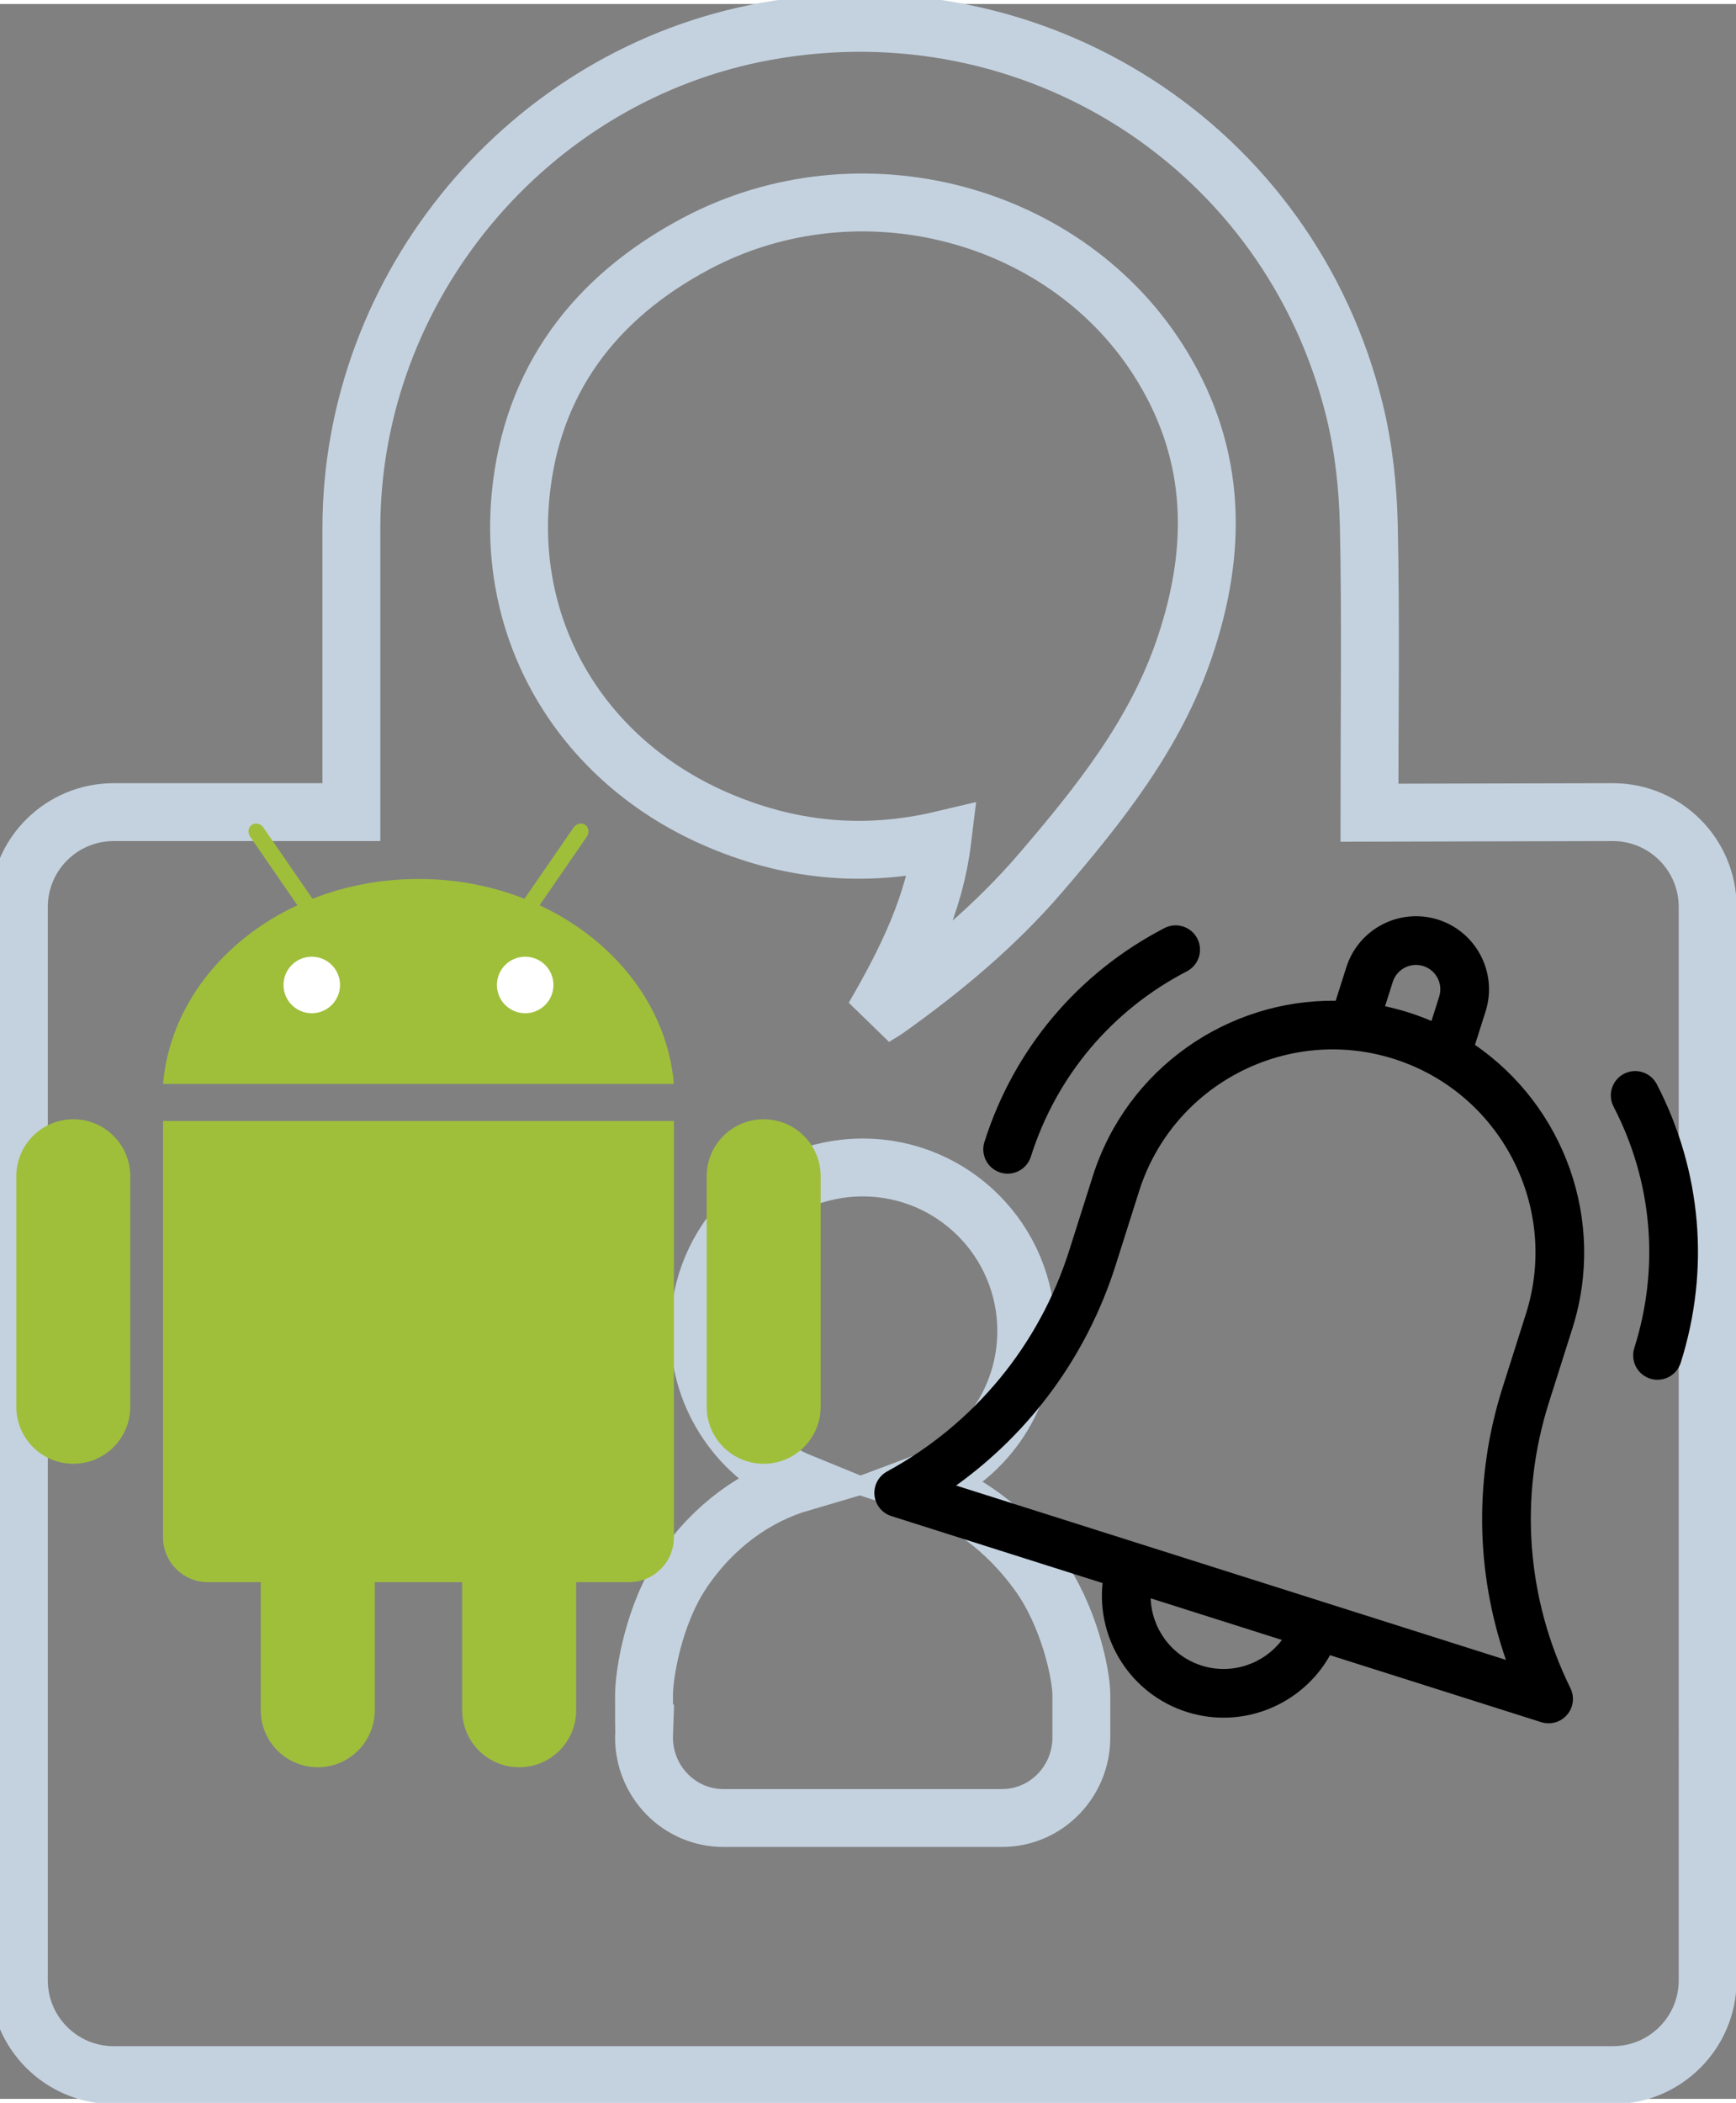 <?xml version="1.0" encoding="UTF-8" standalone="no"?>
<svg
   xmlns:dc="http://purl.org/dc/elements/1.1/"
   xmlns:cc="http://creativecommons.org/ns#"
   xmlns:rdf="http://www.w3.org/1999/02/22-rdf-syntax-ns#"
   xmlns:svg="http://www.w3.org/2000/svg"
   xmlns="http://www.w3.org/2000/svg"
   xmlns:sodipodi="http://sodipodi.sourceforge.net/DTD/sodipodi-0.dtd"
   xmlns:inkscape="http://www.inkscape.org/namespaces/inkscape"
   version="1.1"
   id="Layer_1"
   x="0px"
   y="0px"
   width="90px"
   height="109px"
   viewBox="-1 -1 92 111"
   enable-background="new 0 0 90 109"
   xml:space="preserve"
   inkscape:version="1.0.1 (3bc2e813f5, 2020-09-07, custom)"
   sodipodi:docname="trifa_notify.svg"><rect x="-1" y="-1" width="92" height="111" fill="#808080" stroke="none"/><defs
     id="defs9" /><sodipodi:namedview
     pagecolor="#ffffff"
     bordercolor="#666666"
     borderopacity="1"
     objecttolerance="10"
     gridtolerance="10"
     guidetolerance="10"
     inkscape:pageopacity="0"
     inkscape:pageshadow="2"
     inkscape:window-width="1505"
     inkscape:window-height="767"
     id="namedview7"
     showgrid="false"
     inkscape:snap-bbox="false"
     inkscape:zoom="4.2907408"
     inkscape:cx="30.681243"
     inkscape:cy="44.092347"
     inkscape:window-x="327"
     inkscape:window-y="107"
     inkscape:window-maximized="0"
     inkscape:current-layer="Layer_1"
     inkscape:document-rotation="0" /><g
     id="g3"><path
       d="M71.574,41.851c0-4.685,0.074-10.553-0.033-15.237c-0.047-2.018-0.268-4.076-0.746-6.034   C67.374,6.581,53.823-2.125,39.594,0.45C26.998,2.729,17.621,13.968,17.621,26.786v13.865v1.17c-0.475,0-0.794-0.001-1.116,0H5.023   C2.25,41.821,0,44.07,0,46.844v56.875c0,2.773,2.25,5.023,5.023,5.023h79.451c2.775,0,5.024-2.25,5.024-5.023V46.844   c0-2.774-2.249-5.023-5.024-5.023L71.574,41.851z M52.107,95.118H37.332c-2.322,0-4.203-1.914-4.203-4.274   c0-0.063,0.007-0.127,0.009-0.19c-0.005,0-0.006-1.021-0.008-2.041c-0.001-1.129,0.511-4.289,2.061-6.574   c1.641-2.418,3.855-3.99,6.257-4.697c-3.166-1.291-5.396-4.398-5.396-8.025c0-4.789,3.88-8.668,8.667-8.668   c4.789,0,8.667,3.879,8.667,8.668c0,3.719-2.344,6.891-5.637,8.12c2.332,0.753,4.537,2.313,6.273,4.707   c1.621,2.235,2.285,5.343,2.285,6.47v2.043c-0.006,0.062,0,0.125,0,0.189C56.308,93.204,54.427,95.118,52.107,95.118    M61.779,33.104c-1.562,4.611-4.52,8.305-7.61,11.912c-2.386,2.783-5.19,5.125-8.176,7.247c-0.144,0.103-0.298,0.188-0.685,0.427   c1.781-3.076,3.217-5.998,3.633-9.404c-4.234,1.002-8.227,0.564-12.093-1.14c-6.862-3.023-10.963-9.618-10.263-17.063   c0.573-6.127,3.94-10.543,9.321-13.395c8.667-4.593,19.734-1.655,24.689,6.516C63.482,22.962,63.527,27.945,61.779,33.104"
       id="path5"
       style="opacity:1;fill:none;fill-opacity:0;stroke:#c4d2df;stroke-opacity:1;stroke-width:3.067;stroke-miterlimit:4;stroke-dasharray:none" /></g><g
     id="g8"
     transform="matrix(0.082,0.026,-0.026,0.082,54.218,40.861)"
     style="fill:#000000;fill-opacity:1"><path
       d="M 411,262.862 V 215 C 411,145.178 364.589,85.999 301,66.67 V 45 C 301,20.187 280.813,0 256,0 231.187,0 211,20.187 211,45 V 66.67 C 147.41,85.999 101,145.177 101,215 v 47.862 c 0,61.332 -23.378,119.488 -65.827,163.756 -4.16,4.338 -5.329,10.739 -2.971,16.267 C 34.56,448.413 39.99,452 46,452 h 136.509 c 6.968,34.192 37.272,60 73.491,60 36.22,0 66.522,-25.808 73.491,-60 H 466 c 6.01,0 11.439,-3.587 13.797,-9.115 2.358,-5.528 1.189,-11.929 -2.97,-16.267 C 434.378,382.35 411,324.193 411,262.862 Z M 241,45 c 0,-8.271 6.729,-15 15,-15 8.271,0 15,6.729 15,15 V 60.728 C 266.063,60.252 261.06,60 256,60 c -5.06,0 -10.063,0.252 -15,0.728 z m 15,437 c -19.555,0 -36.228,-12.541 -42.42,-30 h 84.84 c -6.192,17.459 -22.865,30 -42.42,30 z M 78.33,422 C 112.491,376.208 131,320.792 131,262.862 V 215 c 0,-68.925 56.075,-125 125,-125 68.925,0 125,56.075 125,125 v 47.862 c 0,57.93 18.509,113.346 52.671,159.138 z"
       id="path2"
       style="fill:#000000;fill-opacity:1;stroke-width:15.718;stroke-miterlimit:4;stroke-dasharray:none" /><path
       d="m 451,215 c 0,8.284 6.716,15 15,15 8.284,0 15,-6.716 15,-15 0,-60.1 -23.404,-116.603 -65.901,-159.1 -5.857,-5.857 -15.355,-5.858 -21.213,0 -5.858,5.858 -5.858,15.355 0,21.213 C 430.717,113.944 451,162.913 451,215 Z"
       id="path4"
       style="fill:#000000;fill-opacity:1;stroke-width:0;stroke-miterlimit:4;stroke-dasharray:none" /><path
       d="m 46,230 c 8.284,0 15,-6.716 15,-15 0,-52.086 20.284,-101.055 57.114,-137.886 5.858,-5.858 5.858,-15.355 0,-21.213 -5.857,-5.858 -15.355,-5.858 -21.213,0 C 54.404,98.398 31,154.9 31,215 c 0,8.284 6.716,15 15,15 z"
       id="path6"
       style="fill:#000000;fill-opacity:1" /></g><g
     id="androd"
     transform="matrix(0.124,0,0,0.124,-9.768,36.427)"><path
       fill="#9fbf3b"
       d="m 301.314,83.298 20.159,-29.272 c 1.197,-1.74 0.899,-4.024 -0.666,-5.104 -1.563,-1.074 -3.805,-0.543 -4.993,1.199 L 294.863,80.53 c -13.807,-5.439 -29.139,-8.47 -45.299,-8.47 -16.16,0 -31.496,3.028 -45.302,8.47 L 183.314,50.12 c -1.201,-1.74 -3.439,-2.273 -5.003,-1.199 -1.564,1.077 -1.861,3.362 -0.664,5.104 l 20.166,29.272 c -32.063,14.916 -54.548,43.26 -57.413,76.34 h 218.316 c -2.855,-33.08 -25.341,-61.423 -57.402,-76.339"
       id="path5-9" /><path
       fill="#ffffff"
       d="m 203.956,129.438 c -6.673,0 -12.08,-5.407 -12.08,-12.079 0,-6.671 5.404,-12.08 12.08,-12.08 6.668,0 12.073,5.407 12.073,12.08 0.001,6.671 -5.405,12.079 -12.073,12.079"
       id="path7" /><path
       fill="#ffffff"
       d="m 295.161,129.438 c -6.668,0 -12.074,-5.407 -12.074,-12.079 0,-6.673 5.406,-12.08 12.074,-12.08 6.675,0 12.079,5.409 12.079,12.08 0,6.671 -5.406,12.079 -12.079,12.079"
       id="path9" /><path
       fill="#9fbf3b"
       d="m 126.383,297.598 c 0,13.45 -10.904,24.354 -24.355,24.354 v 0 c -13.45,0 -24.354,-10.904 -24.354,-24.354 V 199.09 c 0,-13.45 10.904,-24.354 24.354,-24.354 v 0 c 13.451,0 24.355,10.904 24.355,24.354 z"
       id="path11" /><path
       fill="#9fbf3b"
       d="m 140.396,175.489 v 177.915 c 0,10.566 8.566,19.133 19.135,19.133 h 22.633 v 54.744 c 0,13.451 10.903,24.354 24.354,24.354 13.451,0 24.355,-10.903 24.355,-24.354 v -54.744 h 37.371 v 54.744 c 0,13.451 10.902,24.354 24.354,24.354 13.452,0 24.354,-10.903 24.354,-24.354 v -54.744 h 22.633 c 10.569,0 19.137,-8.562 19.137,-19.133 V 175.489 Z"
       id="path13" /><path
       fill="#9fbf3b"
       d="m 372.734,297.598 c 0,13.45 10.903,24.354 24.354,24.354 v 0 c 13.45,0 24.354,-10.904 24.354,-24.354 V 199.09 c 0,-13.45 -10.904,-24.354 -24.354,-24.354 v 0 c -13.451,0 -24.354,10.904 -24.354,24.354 z"
       id="path15" /></g></svg>

